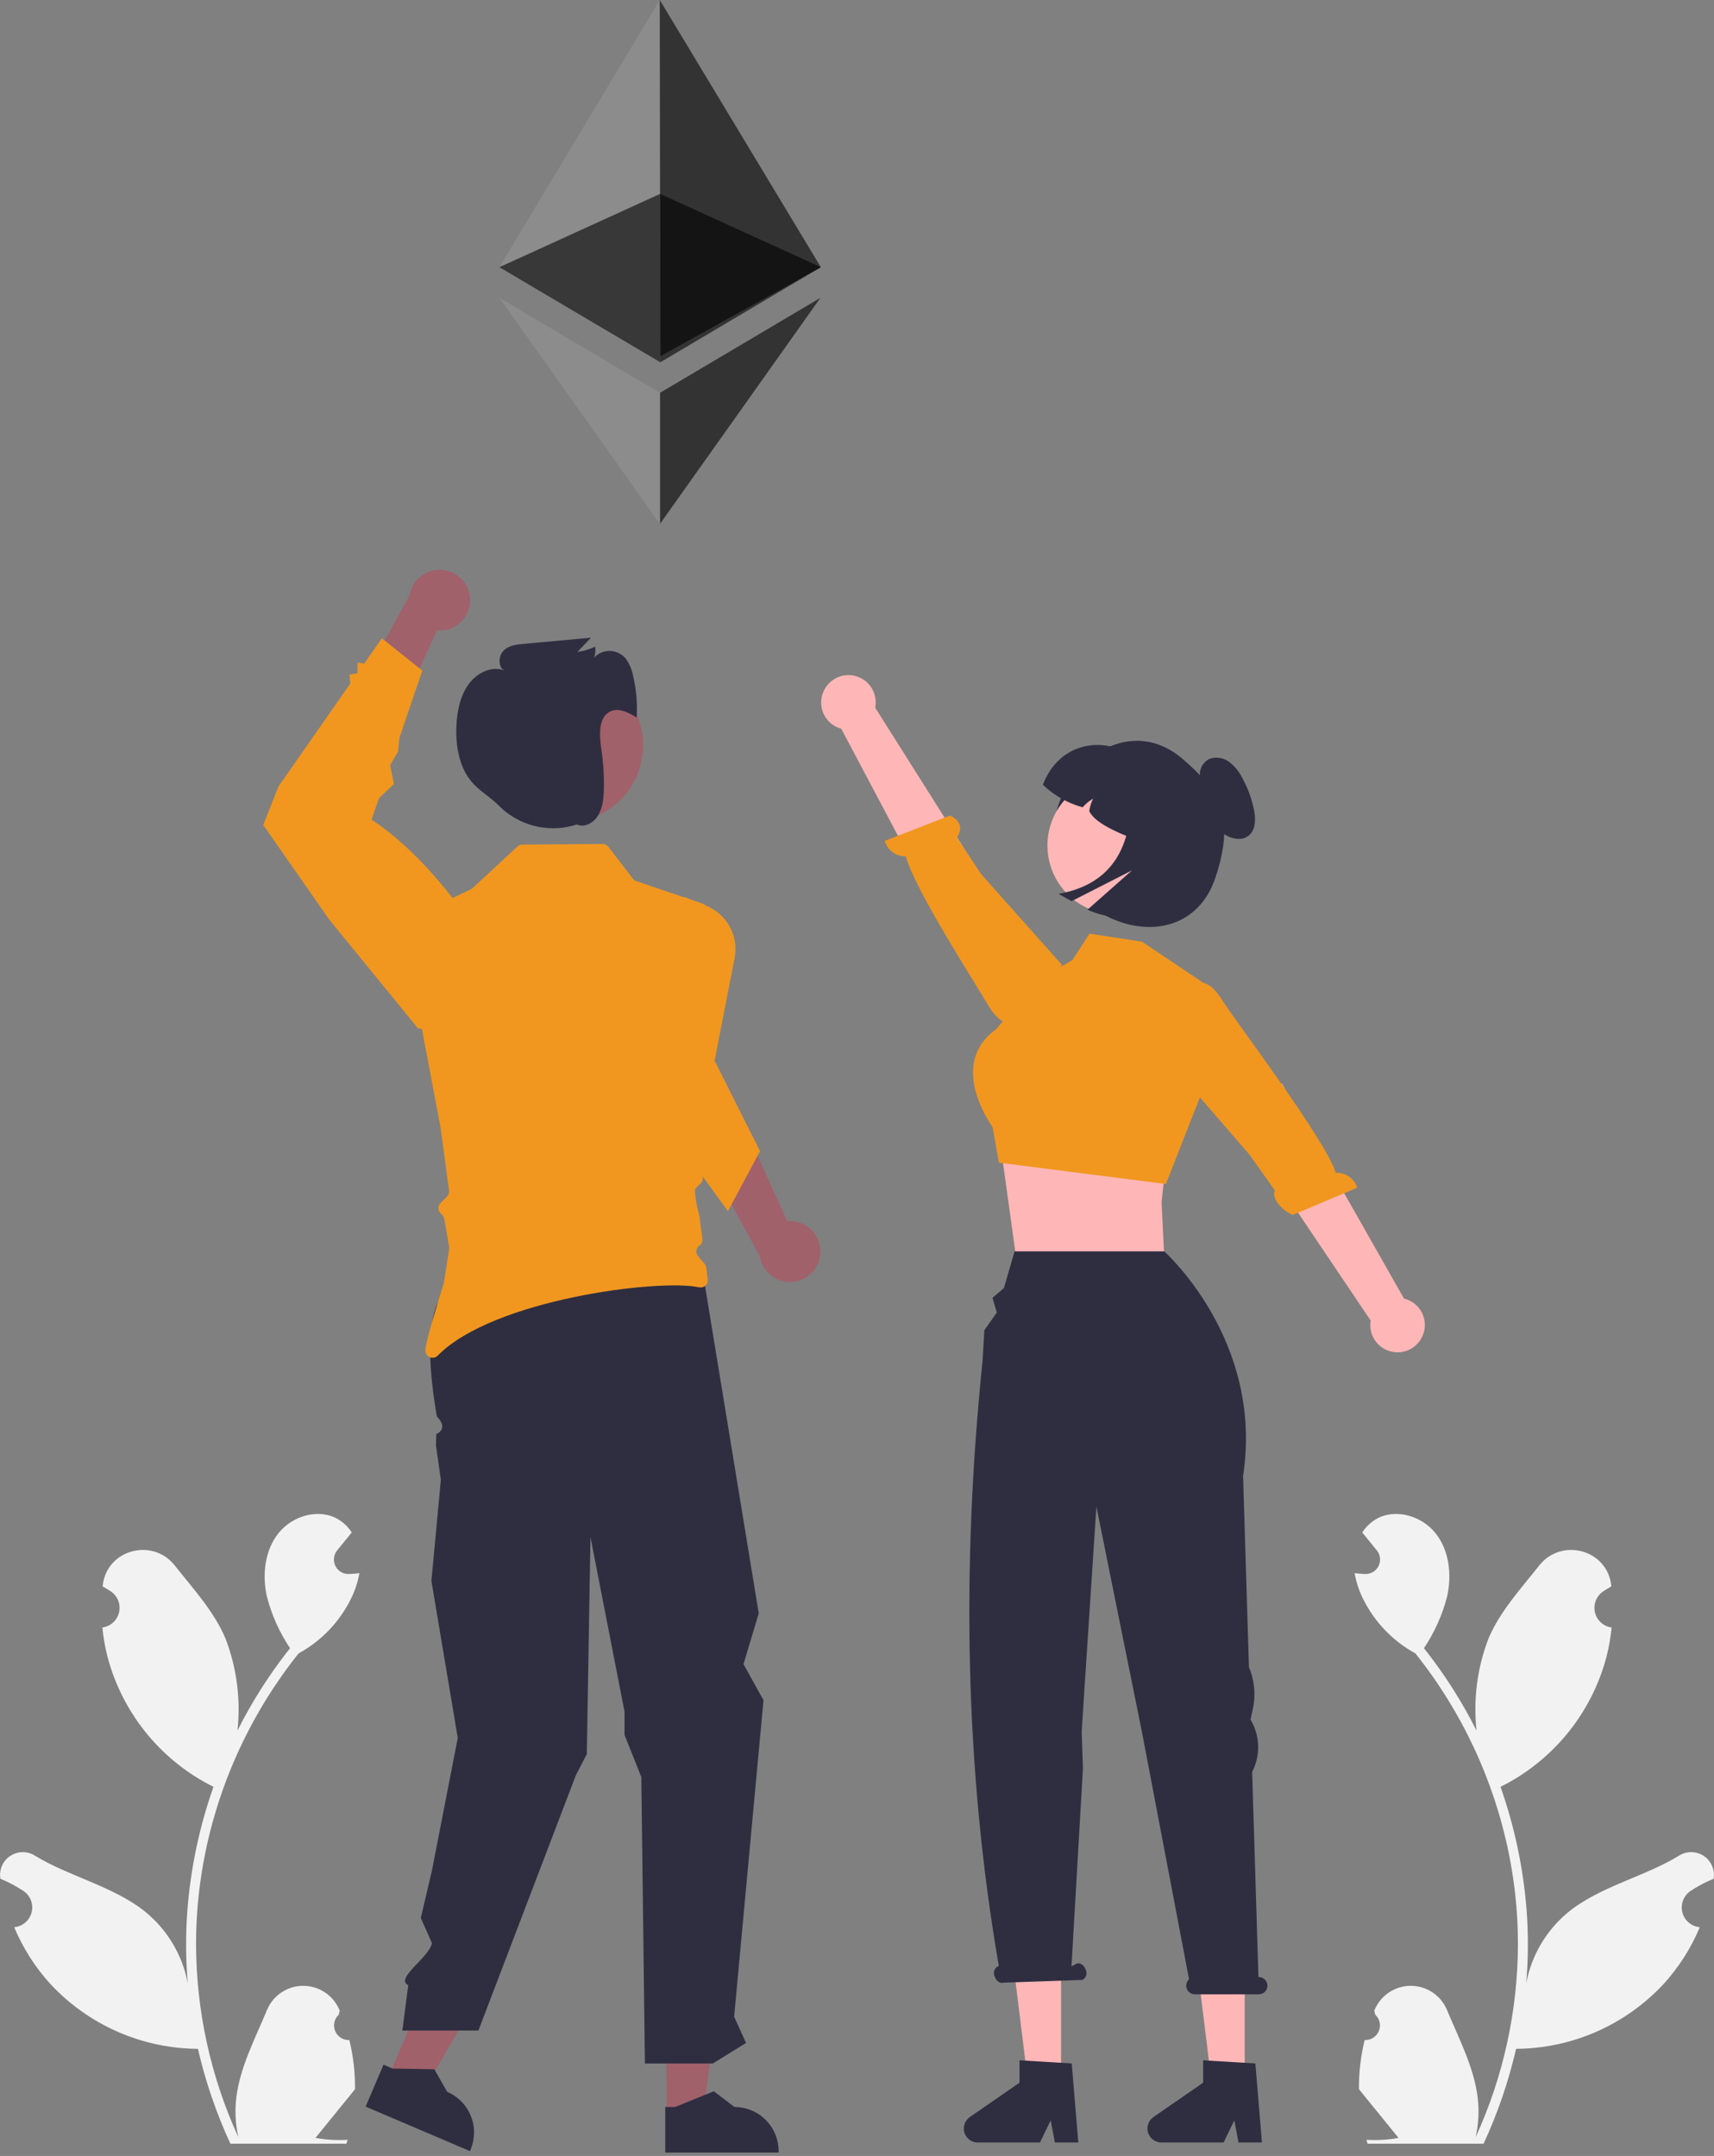 <svg width="528" height="664" viewBox="0 0 528 664" fill="none" xmlns="http://www.w3.org/2000/svg">
<rect x="0" y="0" width="528" height="664" fill="#808080" stroke="none"/>
<path d="M107.611 628.303C106.689 628.346 105.776 628.103 104.997 627.61C104.217 627.116 103.608 626.394 103.252 625.542C102.896 624.69 102.81 623.75 103.006 622.847C103.202 621.945 103.671 621.125 104.349 620.499C104.462 620.047 104.544 619.723 104.657 619.272C104.617 619.174 104.576 619.076 104.535 618.977C103.606 616.783 102.05 614.912 100.061 613.599C98.073 612.286 95.742 611.591 93.359 611.6C90.977 611.608 88.651 612.321 86.673 613.649C84.694 614.976 83.152 616.859 82.24 619.06C78.593 627.847 73.95 636.648 72.807 645.939C72.304 650.045 72.516 654.208 73.435 658.242C64.87 639.551 60.423 619.235 60.394 598.673C60.392 593.514 60.679 588.358 61.253 583.23C61.727 579.026 62.384 574.853 63.225 570.709C67.816 548.225 77.672 527.151 91.984 509.218C98.911 505.436 104.512 499.621 108.034 492.557C109.31 490.017 110.212 487.306 110.712 484.508C109.93 484.611 109.136 484.675 108.355 484.726C108.111 484.739 107.855 484.752 107.612 484.764L107.52 484.769C106.661 484.807 105.81 484.597 105.068 484.162C104.326 483.728 103.725 483.088 103.338 482.32C102.951 481.552 102.794 480.689 102.887 479.833C102.979 478.978 103.316 478.168 103.858 477.5C104.195 477.085 104.533 476.67 104.87 476.255C105.383 475.614 105.908 474.986 106.42 474.345C106.48 474.284 106.535 474.22 106.587 474.153C107.176 473.422 107.765 472.705 108.355 471.974C107.279 470.304 105.832 468.905 104.128 467.886C98.222 464.426 90.075 466.822 85.809 472.166C81.531 477.511 80.724 485.008 82.21 491.685C83.671 497.367 86.088 502.758 89.358 507.628C89.037 508.038 88.704 508.436 88.384 508.846C82.53 516.377 77.427 524.464 73.15 532.991C74.19 523.439 72.949 513.775 69.528 504.796C66.061 496.428 59.562 489.38 53.839 482.146C46.965 473.456 32.868 477.249 31.657 488.264C31.646 488.37 31.634 488.477 31.623 488.584C32.473 489.063 33.305 489.573 34.119 490.111C35.142 490.795 35.935 491.772 36.393 492.914C36.852 494.056 36.954 495.31 36.688 496.511C36.422 497.713 35.8 498.806 34.902 499.647C34.004 500.489 32.874 501.039 31.658 501.227L31.534 501.246C31.836 504.311 32.372 507.349 33.135 510.333C35.346 518.663 39.253 526.446 44.612 533.194C49.971 539.943 56.665 545.511 64.276 549.55C64.775 549.806 65.262 550.062 65.762 550.306C61.464 562.49 58.769 575.182 57.743 588.062C57.162 595.66 57.196 603.294 57.845 610.887L57.807 610.618C56.167 602.174 51.665 594.556 45.061 589.048C35.252 580.987 21.394 578.019 10.812 571.539C9.688 570.817 8.38 570.431 7.044 570.428C5.707 570.424 4.398 570.804 3.27 571.52C2.142 572.237 1.242 573.262 0.677 574.474C0.112 575.685 -0.095 577.033 0.08 578.359C0.094 578.453 0.109 578.548 0.124 578.642C1.701 579.285 3.237 580.025 4.722 580.859C5.572 581.339 6.404 581.848 7.219 582.387C8.241 583.07 9.034 584.047 9.492 585.189C9.951 586.331 10.053 587.585 9.787 588.786C9.521 589.988 8.899 591.081 8.001 591.923C7.104 592.764 5.973 593.314 4.757 593.502L4.633 593.521C4.543 593.534 4.466 593.547 4.376 593.56C7.072 599.998 10.855 605.925 15.559 611.079C21.372 617.319 28.396 622.305 36.203 625.732C44.009 629.159 52.433 630.954 60.958 631.008H60.971C63.285 641.069 66.638 650.862 70.975 660.229H106.715C106.843 659.831 106.959 659.421 107.074 659.024C103.766 659.232 100.445 659.034 97.184 658.434C99.836 655.179 102.488 651.898 105.14 648.643C105.199 648.582 105.254 648.518 105.306 648.451C106.651 646.785 108.009 645.131 109.354 643.465L109.355 643.463C109.426 638.356 108.841 633.261 107.612 628.304L107.611 628.303Z" fill="#F2F2F2"/>
<path d="M420.386 628.303C421.308 628.346 422.221 628.103 423 627.61C423.78 627.116 424.389 626.394 424.745 625.542C425.101 624.69 425.187 623.75 424.991 622.847C424.794 621.945 424.326 621.125 423.648 620.499C423.535 620.047 423.453 619.723 423.34 619.272C423.38 619.174 423.421 619.076 423.462 618.977C424.391 616.783 425.947 614.912 427.935 613.599C429.924 612.286 432.255 611.591 434.637 611.6C437.019 611.608 439.346 612.321 441.324 613.649C443.303 614.976 444.845 616.859 445.757 619.06C449.404 627.847 454.047 636.648 455.19 645.939C455.693 650.045 455.481 654.208 454.562 658.242C463.127 639.551 467.574 619.235 467.603 598.673C467.604 593.514 467.318 588.358 466.744 583.23C466.27 579.026 465.613 574.853 464.772 570.709C460.181 548.225 450.325 527.151 436.013 509.218C429.086 505.436 423.484 499.621 419.962 492.557C418.686 490.017 417.785 487.306 417.285 484.508C418.067 484.611 418.861 484.675 419.642 484.726C419.886 484.739 420.142 484.752 420.385 484.764L420.477 484.769C421.336 484.807 422.187 484.597 422.929 484.162C423.671 483.728 424.272 483.088 424.659 482.32C425.046 481.552 425.203 480.689 425.11 479.833C425.018 478.978 424.681 478.168 424.139 477.5C423.802 477.085 423.464 476.67 423.127 476.255C422.614 475.614 422.089 474.986 421.577 474.345C421.517 474.284 421.462 474.22 421.41 474.153C420.821 473.422 420.232 472.705 419.642 471.974C420.718 470.304 422.165 468.905 423.87 467.886C429.775 464.426 437.922 466.822 442.188 472.166C446.466 477.511 447.273 485.008 445.787 491.685C444.326 497.367 441.909 502.758 438.639 507.628C438.96 508.038 439.293 508.436 439.613 508.846C445.467 516.377 450.57 524.464 454.847 532.991C453.807 523.439 455.048 513.775 458.469 504.796C461.936 496.428 468.435 489.38 474.158 482.146C481.032 473.456 495.128 477.249 496.34 488.264C496.351 488.37 496.363 488.477 496.374 488.584C495.524 489.063 494.692 489.573 493.878 490.111C492.855 490.795 492.062 491.772 491.604 492.914C491.145 494.056 491.043 495.31 491.309 496.511C491.575 497.713 492.197 498.806 493.095 499.647C493.993 500.489 495.123 501.039 496.339 501.227L496.463 501.246C496.161 504.311 495.625 507.349 494.862 510.333C492.651 518.663 488.744 526.446 483.385 533.194C478.026 539.943 471.332 545.511 463.721 549.55C463.222 549.806 462.735 550.062 462.235 550.306C466.533 562.49 469.228 575.182 470.254 588.062C470.835 595.66 470.801 603.294 470.152 610.887L470.19 610.618C471.83 602.174 476.332 594.556 482.936 589.048C492.745 580.987 506.603 578.019 517.185 571.539C518.309 570.817 519.617 570.431 520.953 570.428C522.29 570.424 523.599 570.804 524.727 571.52C525.855 572.237 526.755 573.262 527.32 574.474C527.885 575.685 528.092 577.033 527.917 578.359C527.903 578.453 527.888 578.548 527.873 578.642C526.296 579.285 524.76 580.025 523.275 580.859C522.425 581.339 521.593 581.848 520.778 582.387C519.756 583.07 518.963 584.047 518.505 585.189C518.046 586.331 517.943 587.585 518.21 588.786C518.476 589.988 519.098 591.081 519.996 591.923C520.893 592.764 522.024 593.314 523.24 593.502L523.364 593.521C523.454 593.534 523.531 593.547 523.621 593.56C520.925 599.998 517.142 605.925 512.437 611.079C506.625 617.319 499.601 622.305 491.794 625.732C483.988 629.159 475.564 630.954 467.039 631.008H467.026C464.712 641.069 461.359 650.862 457.021 660.229H421.282C421.154 659.831 421.038 659.421 420.923 659.024C424.231 659.232 427.552 659.034 430.812 658.434C428.161 655.179 425.509 651.898 422.857 648.643C422.798 648.582 422.743 648.518 422.691 648.451C421.346 646.785 419.988 645.131 418.643 643.465L418.642 643.463C418.571 638.356 419.156 633.261 420.385 628.304L420.386 628.303Z" fill="#F2F2F2"/>
<path d="M118.992 641.216L129.441 645.67L151.587 607.472L136.166 600.898L118.992 641.216Z" fill="#A0616A"/>
<path d="M205.331 651.109L216.687 651.107L222.091 607.28L205.328 607.281L205.331 651.109Z" fill="#A0616A"/>
<path d="M204.93 662.961L239.855 662.96V662.518C239.855 658.911 238.422 655.452 235.873 652.902C233.324 650.351 229.866 648.918 226.261 648.918H226.26L219.881 644.076L207.978 648.919L204.93 648.919L204.93 662.961Z" fill="#2F2E41"/>
<path d="M112.637 648.804L144.766 662.503L144.939 662.096C146.352 658.778 146.39 655.034 145.044 651.688C143.699 648.342 141.08 645.667 137.763 644.253L137.762 644.253L133.791 637.296L120.944 637.082L118.139 635.886L112.637 648.804Z" fill="#2F2E41"/>
<path d="M216.473 391.723L233.733 496.873L229.036 512.543L235.2 523.64L226.148 621.101L229.822 629.194L219.556 635.529H198.666L197.557 547.297L192.397 534.342V527.203L181.892 473.401L180.772 540.216L177.418 546.688L147.374 625.373H123.949L125.761 611.41C121.564 609.284 132.062 603.071 133.071 598.474L129.622 590.709L133.071 576.043L141.016 535.255L132.898 486.893L135.806 455.765L134.292 445.117L134.407 441.673C134.407 441.673 138.411 440.128 134.587 436.27C129.293 406.246 135.806 399.731 135.806 399.731L161.87 384.469L216.473 391.723Z" fill="#2F2E41"/>
<path d="M174.438 253.246C187.512 253.246 198.11 242.642 198.11 229.562C198.11 216.482 187.512 205.879 174.438 205.879C161.364 205.879 150.766 216.482 150.766 229.562C150.766 242.642 161.364 253.246 174.438 253.246Z" fill="#A0616A"/>
<path d="M144.76 184.13C144.872 185.488 144.685 186.854 144.212 188.132C143.739 189.409 142.991 190.568 142.022 191.525C141.053 192.483 139.886 193.216 138.603 193.673C137.321 194.131 135.953 194.301 134.597 194.172L120.843 224.298L111.715 209.71L126.176 183.339C126.543 181.074 127.727 179.023 129.504 177.574C131.282 176.125 133.529 175.378 135.82 175.476C138.11 175.574 140.286 176.508 141.934 178.103C143.581 179.698 144.587 181.843 144.76 184.13Z" fill="#A0616A"/>
<path d="M218.023 393.987C218.073 394.342 218.035 394.704 217.915 395.041C217.794 395.379 217.594 395.682 217.331 395.926C217.068 396.169 216.75 396.346 216.404 396.44C216.059 396.534 215.695 396.544 215.345 396.467C202.951 393.788 151.805 400.218 134.864 417.491C134.544 417.822 134.129 418.045 133.677 418.131C133.225 418.217 132.757 418.162 132.338 417.973C131.918 417.783 131.568 417.469 131.333 417.073C131.099 416.677 130.992 416.218 131.027 415.759C131.326 412.045 136.72 395.246 136.72 395.246L138.364 384.777C138.402 384.534 138.402 384.286 138.364 384.042L136.857 375.381C136.775 374.928 136.558 374.511 136.234 374.184L135.724 373.673C135.305 373.253 135.07 372.684 135.07 372.091C135.07 371.497 135.305 370.928 135.724 370.508L137.704 368.539C137.944 368.293 138.126 367.996 138.236 367.67C138.346 367.345 138.381 366.998 138.339 366.657L135.711 347.216C135.699 347.178 135.699 347.129 135.686 347.091L124.077 285.751C123.987 285.267 124.059 284.767 124.282 284.327C124.505 283.888 124.866 283.534 125.31 283.321L145.041 273.887C145.246 273.792 145.435 273.666 145.602 273.513L159.378 260.727C159.789 260.355 160.319 260.142 160.873 260.129L185.637 259.942C185.98 259.942 186.32 260.02 186.628 260.172C186.937 260.323 187.207 260.543 187.418 260.814L194.954 270.622C195.222 270.969 195.586 271.229 196 271.37L201.108 273.102L215.856 278.112L216.541 278.349C216.965 278.495 217.334 278.766 217.601 279.127C217.868 279.487 218.019 279.92 218.036 280.368C218.046 280.434 218.05 280.5 218.048 280.567L214.361 356.911C214.35 357.248 214.41 357.584 214.536 357.896L216.304 362.021C216.481 362.439 216.526 362.902 216.435 363.346C216.344 363.791 216.12 364.198 215.794 364.513C215.271 365.012 214.673 365.585 214.299 366.009C213.539 366.844 215.158 373.461 215.408 374.421C215.43 374.503 215.447 374.586 215.457 374.67L216.367 381.512C216.42 381.914 216.362 382.323 216.199 382.694C216.037 383.065 215.776 383.385 215.445 383.618C215.193 383.798 214.982 384.028 214.824 384.294C214.666 384.56 214.565 384.856 214.527 385.163C214.49 385.47 214.516 385.782 214.606 386.078C214.695 386.374 214.845 386.648 215.046 386.883L217.039 389.239C217.311 389.572 217.488 389.972 217.55 390.398L218.023 393.987Z" fill="#F1971F"/>
<path d="M168.381 252.086C168.28 251.863 168.179 251.64 168.078 251.416C168.117 251.417 168.155 251.422 168.194 251.423L168.381 252.086Z" fill="#2F2E41"/>
<path d="M252.667 386.196C252.783 384.838 252.599 383.472 252.129 382.193C251.659 380.914 250.915 379.754 249.948 378.794C248.982 377.834 247.817 377.098 246.535 376.637C245.253 376.177 243.886 376.003 242.53 376.128L228.853 345.967L219.688 360.531L234.081 386.94C234.442 389.205 235.621 391.259 237.395 392.713C239.168 394.167 241.413 394.919 243.704 394.827C245.995 394.736 248.173 393.806 249.825 392.215C251.477 390.625 252.488 388.483 252.667 386.196Z" fill="#A0616A"/>
<path d="M234.128 354.531L233.368 355.952L225.359 370.932L224.238 373.025L216.415 362.245L190.742 326.877L194.392 304.694L201.106 276.903L211.059 276.33L218.034 279.184C221.006 280.497 223.443 282.781 224.946 285.662C226.448 288.543 226.928 291.85 226.305 295.039L220.127 326.69L234.128 354.531Z" fill="#F1971F"/>
<path d="M195.049 208.252C194.695 206.284 193.903 204.422 192.732 202.802C192.142 202.1 191.41 201.531 190.586 201.132C189.761 200.732 188.861 200.511 187.945 200.484C187.029 200.456 186.117 200.622 185.27 200.97C184.422 201.319 183.658 201.842 183.026 202.507C183.397 201.43 183.504 200.281 183.341 199.154C181.612 199.984 179.762 200.534 177.861 200.785L182.062 196.397L161.151 198.319C158.993 198.517 156.66 198.798 155.075 200.438C153.49 202.079 153.402 205.58 155.405 206.494C151.458 205.007 146.926 207.166 144.322 210.782C141.718 214.399 140.759 219.169 140.583 223.797C140.355 229.798 141.473 236.187 145.134 240.605C147.528 243.494 150.793 245.295 153.442 247.894L153.521 247.973C156.423 250.95 160.061 253.107 164.065 254.223C168.069 255.339 172.298 255.375 176.32 254.327C176.772 254.203 177.221 254.065 177.671 253.936C179.925 254.956 182.731 253.562 184.154 251.295C185.67 248.877 185.97 245.784 186.034 242.837C186.118 238.984 185.881 235.13 185.325 231.316C184.698 227.021 184.132 221.52 187.532 219.363C190.179 217.684 193.468 219.341 196.133 220.986C196.389 216.711 196.024 212.422 195.049 208.252Z" fill="#2F2E41"/>
<path d="M144.568 317.891L128.794 316.752L101.419 283.22L81.098 254.079L85.778 242.233L107.899 210.526L107.67 207.787L110.118 207.345L110.161 204.048L112.193 204.371L117.635 196.571L130.091 206.541L123.047 227.245L122.618 231.465L120.18 235.669L121.372 241.435L116.714 245.858L114.471 252.45C124.147 258.816 133.323 268.341 142.27 280.262L144.568 317.891Z" fill="#F1971F"/>
<path d="M359.537 354.36L357.826 370.224L358.833 391.029L312.774 385.554L308.445 354.36L313.96 354.413L359.537 354.36Z" fill="#FFB6B6"/>
<path d="M319.434 302.218L330.379 295.648L335.626 287.546L351.82 290.039L371.615 303.315L371.421 333.425L359.148 364.654L307.708 358.084L305.754 347.069C305.754 347.069 291.526 327.95 306.848 317L319.434 302.218Z" fill="#F1971F"/>
<path d="M253.744 212.809C253.225 213.916 252.955 215.122 252.953 216.344C252.951 217.566 253.217 218.774 253.732 219.882C254.246 220.99 254.998 221.972 255.933 222.758C256.868 223.544 257.964 224.115 259.144 224.432L294.778 291.699L309.161 280.593L269.611 217.964C270.011 215.946 269.658 213.851 268.617 212.076C267.577 210.302 265.922 208.971 263.966 208.335C262.01 207.7 259.889 207.804 258.005 208.629C256.121 209.454 254.605 210.941 253.744 212.809Z" fill="#FFB6B6"/>
<path d="M312.198 314.429C312.198 314.429 308.896 317.359 304.2 309.269C300.44 302.792 281.692 273.789 279.037 263.735C277.581 263.777 276.152 263.332 274.977 262.471C273.801 261.611 272.945 260.383 272.543 258.982L292.682 251.162C297.06 253.352 295.845 256.387 294.735 257.957L302.235 269.213L327.183 297.224L314.622 312.354L312.198 314.429Z" fill="#F1971F"/>
<path d="M383.426 642.405H373.356L368.562 603.545H383.426V642.405Z" fill="#FFB6B6"/>
<path d="M388.744 659.86H381.522L380.233 653.039L376.932 659.86H357.778C356.86 659.86 355.966 659.567 355.227 659.023C354.487 658.478 353.941 657.712 353.668 656.835C353.395 655.958 353.409 655.016 353.708 654.148C354.007 653.28 354.576 652.53 355.332 652.008L370.627 641.44V634.543L386.715 635.504L388.744 659.86Z" fill="#2F2E41"/>
<path d="M326.863 642.405H316.793L312 603.545H326.863V642.405Z" fill="#FFB6B6"/>
<path d="M332.177 659.86H324.956L323.667 653.039L320.365 659.86H301.212C300.294 659.86 299.4 659.567 298.66 659.023C297.921 658.478 297.375 657.712 297.101 656.835C296.828 655.958 296.842 655.016 297.142 654.148C297.441 653.28 298.01 652.53 298.765 652.008L314.061 641.44V634.543L330.149 635.504L332.177 659.86Z" fill="#2F2E41"/>
<path d="M387.773 608.894H387.663L385.727 545.709C386.98 543.29 387.616 540.599 387.578 537.875C387.54 535.151 386.83 532.479 385.51 530.096L385.233 529.594L385.952 526.26C386.875 521.976 386.451 517.512 384.739 513.478L382.932 454.539C389.387 412.687 358.626 385.394 358.626 385.394H312.545L309.252 396.713L305.73 399.707L307.063 404.237L303.239 409.677L302.652 419.399C296.112 483.147 297.299 545.268 307.677 605.452L307.394 605.595C306.858 605.895 306.457 606.39 306.275 606.977C306.093 607.564 306.144 608.199 306.418 608.749C306.897 610.139 308.112 610.981 309.131 610.629L333.467 609.782C334.003 609.483 334.404 608.988 334.586 608.401C334.768 607.814 334.716 607.179 334.443 606.628C333.963 605.238 332.749 604.397 331.73 604.749L330.075 605.586L333.604 544.615L333.212 533.478L334.019 520.844L337.75 464.015L351.869 533.899L366.291 609.597C365.893 609.957 365.614 610.43 365.49 610.952C365.367 611.475 365.404 612.022 365.598 612.523C365.792 613.024 366.133 613.454 366.576 613.756C367.019 614.059 367.544 614.22 368.08 614.219H387.773C388.479 614.219 389.156 613.938 389.655 613.439C390.154 612.94 390.434 612.262 390.434 611.556C390.434 610.85 390.154 610.173 389.655 609.674C389.156 609.174 388.479 608.894 387.773 608.894Z" fill="#2F2E41"/>
<path d="M438.238 411.392C438.724 410.271 438.959 409.057 438.925 407.835C438.892 406.614 438.591 405.414 438.044 404.322C437.497 403.229 436.717 402.27 435.759 401.511C434.802 400.753 433.69 400.214 432.501 399.932L394.92 333.733L380.867 345.255L422.227 406.703C421.886 408.731 422.3 410.815 423.392 412.558C424.484 414.302 426.177 415.584 428.151 416.162C430.124 416.74 432.241 416.574 434.1 415.694C435.959 414.815 437.432 413.284 438.238 411.392Z" fill="#FFB6B6"/>
<path d="M368.481 303.268C368.481 303.268 371.696 300.243 376.626 308.192C380.573 314.557 408.525 351.253 411.471 361.226C412.926 361.142 414.367 361.545 415.567 362.371C416.767 363.197 417.659 364.399 418.101 365.787L398.199 374.192C393.759 372.131 391.691 368.276 392.755 366.674L384.929 355.642L355.59 321.753L366.118 305.413L368.481 303.268Z" fill="#F1971F"/>
<path d="M327.754 243.848C321.053 257.061 325.43 272.366 337.864 280.414C351.31 289.117 368.766 287.211 374.413 270.299C380.701 251.465 375.535 243.385 364.303 233.733C351.139 222.421 334.994 229.572 327.754 243.848Z" fill="#2F2E41"/>
<path d="M360.738 273.282C357.326 277.753 352.281 280.686 346.709 281.438C341.137 282.189 335.496 280.697 331.023 277.29C326.55 273.883 323.612 268.838 322.854 263.265C322.096 257.692 323.58 252.045 326.981 247.566L327.165 247.324C330.64 242.973 335.685 240.162 341.213 239.499C346.74 238.835 352.307 240.372 356.712 243.778C361.117 247.184 364.007 252.186 364.759 257.705C365.512 263.224 364.065 268.817 360.732 273.278L360.738 273.282Z" fill="#FFB6B6"/>
<path d="M321.262 241.709C324.709 244.991 328.912 247.373 333.498 248.645C334.417 247.581 335.507 246.678 336.723 245.972C336.141 247.183 335.742 248.474 335.539 249.803C337.585 254.05 345.939 257.102 353.923 260.224L364.498 241.552L350.501 233.617C339.253 225.837 326.012 229.157 321.262 241.709Z" fill="#2F2E41"/>
<path d="M372.474 233.756C373.495 233.38 374.594 233.265 375.67 233.422C376.747 233.58 377.767 234.004 378.638 234.657C380.342 235.953 381.72 237.63 382.661 239.553C384.373 242.665 385.603 246.019 386.309 249.5C386.913 252.512 386.811 256.153 384.11 257.725C381.856 259.037 378.634 258.211 376.562 256.461C374.643 254.624 373.186 252.358 372.313 249.848C371.456 247.357 370.184 245.028 368.551 242.961L370.417 243.833C369.827 242.041 369.552 240.161 369.605 238.275C369.647 237.337 369.934 236.426 370.438 235.634C370.941 234.841 371.643 234.194 372.474 233.756Z" fill="#2F2E41"/>
<path d="M348.263 236.204L363.28 244.717C365.291 245.857 367.058 247.382 368.479 249.205C369.901 251.027 370.95 253.113 371.566 255.341C372.182 257.57 372.354 259.898 372.07 262.192C371.787 264.487 371.055 266.703 369.916 268.715C366.564 274.632 361.128 279.086 354.669 281.206C348.21 283.327 341.193 282.962 334.989 280.183L348.711 268.063L330.096 277.552L326.121 275.299C346.086 271.667 349.937 255.999 348.263 236.204Z" fill="#2F2E41"/>
<path d="M203.241 0L153.836 82.293L203.409 111.574L203.241 0Z" fill="#8C8C8C"/>
<path d="M252.864 82.293L203.242 0L203.41 111.574L252.864 82.293Z" fill="#333333"/>
<path d="M153.836 82.293L203.349 59.715L203.409 111.574L153.836 82.293Z" fill="#383838"/>
<path d="M252.865 82.293L203.352 59.715L203.459 109.679L252.865 82.293Z" fill="#141414"/>
<path d="M252.742 91.717L203.289 120.998V161.388L252.742 91.717Z" fill="#333333"/>
<path d="M153.836 91.717L203.291 120.998V161.388L153.836 91.717Z" fill="#8C8C8C"/>
</svg>
